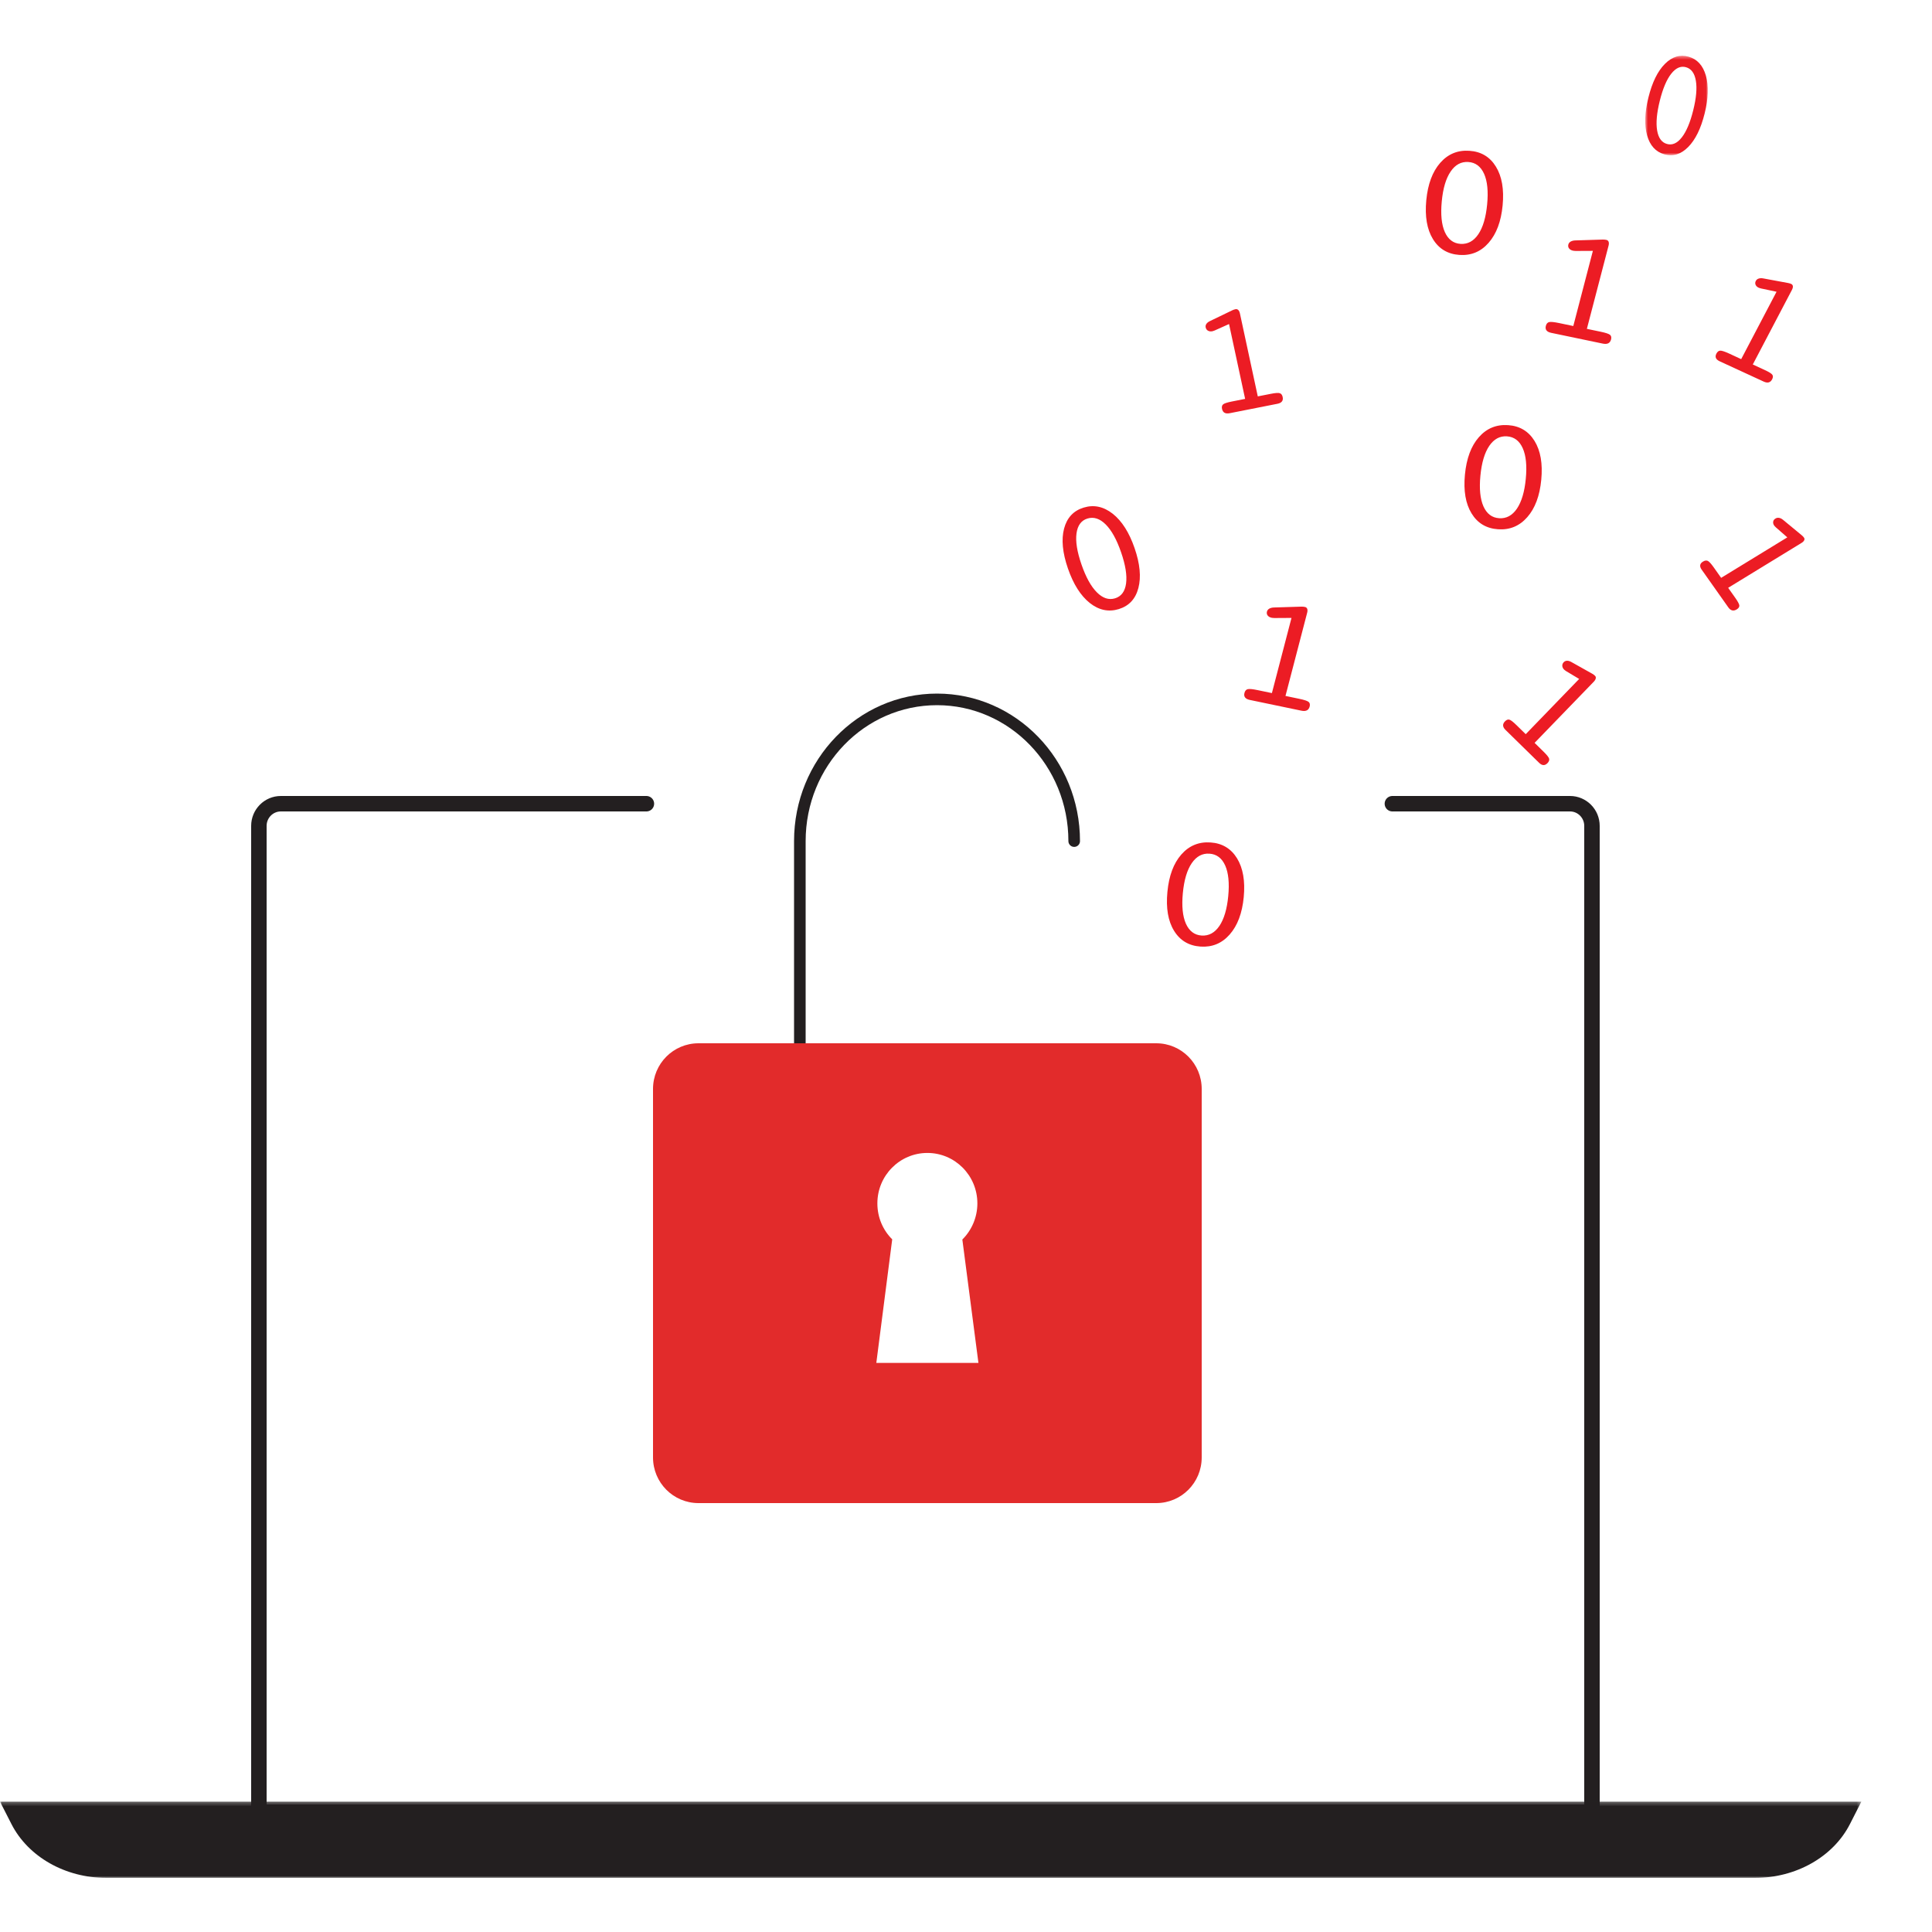<?xml version="1.0" encoding="UTF-8"?>
<svg width="500px" height="500px" viewBox="0 0 500 500" version="1.1" xmlns="http://www.w3.org/2000/svg" xmlns:xlink="http://www.w3.org/1999/xlink">
    <!-- Generator: Sketch 55.2 (78181) - https://sketchapp.com -->
    <title>Artboard Copy 7</title>
    <desc>Created with Sketch.</desc>
    <defs>
        <polygon id="path-1" points="0 0.258 481.723 0.258 481.723 19.998 0 19.998"></polygon>
        <polygon id="path-3" points="0.778 0.436 16.977 0.436 16.977 26.18 0.778 26.18"></polygon>
    </defs>
    <g id="Artboard-Copy-7" stroke="none" stroke-width="1" fill="none" fill-rule="evenodd">
        <g id="Group-33" transform="translate(0, 14)">
            <path d="M360.348,194 L406.32,194 C409.454,194 412,196.572 412,199.737 L412,455 L67,455 L67,199.737 C67,196.572 69.542,194 72.68,194 L167.289,194" id="Stroke-1" stroke="#231F20" stroke-width="4" stroke-linecap="round" stroke-linejoin="round"></path>
            <g id="Group-5" transform="translate(0, 452)">
                <mask id="mask-2" fill="white">
                    <use xlink:href="#path-1"></use>
                </mask>
                <g id="Clip-4"></g>
                <path d="M454.217,19.998 L27.504,19.998 C16.892,19.998 7.281,14.538 2.959,6.058 L-0.001,0.258 L481.723,0.258 L478.768,6.058 C474.446,14.538 464.825,19.998 454.217,19.998" id="Fill-3" fill="#231F20" mask="url(#mask-2)"></path>
            </g>
            <path d="M281.439,120.193 C279.824,120.684 278.882,121.972 278.599,124.04 C278.316,126.112 278.746,128.781 279.878,132.064 C281.014,135.352 282.341,137.763 283.863,139.29 C285.39,140.822 286.951,141.335 288.571,140.845 C290.2,140.349 291.147,139.061 291.43,136.984 C291.703,134.907 291.274,132.22 290.137,128.932 C289.005,125.654 287.683,123.256 286.161,121.734 C284.639,120.211 283.068,119.702 281.439,120.193 M289.532,143.637 C286.893,144.44 284.39,143.912 282.029,142.046 C279.673,140.166 277.785,137.195 276.375,133.114 C274.975,129.056 274.643,125.608 275.384,122.793 C276.131,119.977 277.824,118.166 280.463,117.364 C283.102,116.557 285.605,117.093 287.981,118.964 C290.347,120.839 292.235,123.801 293.63,127.855 C295.03,131.913 295.357,135.352 294.611,138.185 C293.869,141.019 292.171,142.83 289.532,143.637" id="Fill-6" fill="#EC1C24"></path>
            <path d="M313.001,206.929 C311.147,206.804 309.623,207.629 308.413,209.402 C307.208,211.175 306.446,213.742 306.121,217.108 C305.796,220.478 306.063,223.122 306.91,225.047 C307.773,226.963 309.116,227.986 310.971,228.117 C312.836,228.238 314.371,227.408 315.576,225.635 C316.78,223.853 317.547,221.273 317.867,217.902 C318.192,214.536 317.926,211.902 317.079,209.99 C316.22,208.078 314.867,207.05 313.001,206.929 M310.699,230.975 C307.677,230.769 305.386,229.405 303.84,226.878 C302.289,224.36 301.724,221.003 302.124,216.821 C302.518,212.651 303.723,209.425 305.732,207.14 C307.736,204.86 310.251,203.819 313.279,204.026 C316.295,204.223 318.587,205.601 320.143,208.128 C321.694,210.659 322.275,214.007 321.88,218.162 C321.481,222.318 320.271,225.541 318.251,227.838 C316.236,230.136 313.721,231.177 310.699,230.975" id="Fill-8" fill="#EC1C24"></path>
            <path d="M390.002,98.924 C388.147,98.803 386.623,99.629 385.413,101.402 C384.214,103.175 383.452,105.743 383.126,109.109 C382.801,112.48 383.068,115.124 383.915,117.049 C384.779,118.971 386.122,119.989 387.977,120.115 C389.837,120.241 391.372,119.415 392.582,117.637 C393.787,115.851 394.554,113.27 394.874,109.899 C395.199,106.533 394.933,103.898 394.08,101.99 C393.222,100.078 391.863,99.05 390.002,98.924 M387.705,122.974 C384.678,122.772 382.391,121.408 380.845,118.881 C379.294,116.358 378.724,113.01 379.123,108.822 C379.523,104.652 380.723,101.42 382.732,99.14 C384.741,96.86 387.252,95.823 390.285,96.025 C393.302,96.227 395.588,97.596 397.145,100.127 C398.701,102.659 399.277,106.003 398.877,110.159 C398.483,114.32 397.278,117.543 395.258,119.841 C393.243,122.139 390.727,123.181 387.705,122.974" id="Fill-10" fill="#EC1C24"></path>
            <g id="Group-14" transform="translate(425, 0)">
                <mask id="mask-4" fill="white">
                    <use xlink:href="#path-3"></use>
                </mask>
                <g id="Clip-13"></g>
                <path d="M11.338,3.397 C9.977,3.011 8.701,3.57 7.51,5.085 C6.324,6.59 5.34,8.921 4.554,12.075 C3.768,15.239 3.533,17.794 3.861,19.747 C4.189,21.7 5.032,22.867 6.397,23.253 C7.77,23.648 9.053,23.084 10.24,21.565 C11.431,20.051 12.419,17.708 13.205,14.544 C13.986,11.394 14.221,8.851 13.889,6.907 C13.561,4.959 12.715,3.792 11.338,3.397 M5.728,25.939 C3.497,25.306 2.011,23.674 1.269,21.045 C0.516,18.419 0.629,15.147 1.61,11.225 C2.582,7.315 3.999,4.416 5.87,2.542 C7.737,0.663 9.787,0.042 12.018,0.676 C14.242,1.314 15.732,2.945 16.485,5.584 C17.234,8.213 17.129,11.485 16.157,15.382 C15.189,19.274 13.768,22.168 11.888,24.06 C10.009,25.948 7.952,26.577 5.728,25.939" id="Fill-12" fill="#EC1C24" mask="url(#mask-4)"></path>
            </g>
            <path d="M379.999,27.925 C378.144,27.8 376.62,28.626 375.42,30.399 C374.211,32.172 373.448,34.739 373.129,38.106 C372.804,41.476 373.065,44.12 373.918,46.046 C374.776,47.962 376.119,48.986 377.973,49.116 C379.839,49.237 381.374,48.407 382.578,46.634 C383.788,44.852 384.55,42.271 384.87,38.9 C385.195,35.534 384.934,32.899 384.081,30.987 C383.218,29.074 381.864,28.047 379.999,27.925 M377.702,51.975 C374.68,51.769 372.388,50.404 370.842,47.877 C369.297,45.359 368.726,42.002 369.121,37.818 C369.521,33.648 370.725,30.421 372.734,28.136 C374.738,25.856 377.254,24.819 380.281,25.026 C383.298,25.223 385.595,26.597 387.14,29.124 C388.697,31.655 389.277,35.004 388.878,39.16 C388.483,43.317 387.274,46.54 385.254,48.838 C383.244,51.14 380.723,52.177 377.702,51.975" id="Fill-15" fill="#EC1C24"></path>
            <path d="M329.817,145.945 C329.616,145.931 329.47,145.918 329.374,145.913 C329.273,145.909 329.188,145.895 329.107,145.877 C328.654,145.783 328.307,145.594 328.075,145.296 C327.844,145.008 327.789,144.666 327.884,144.283 C327.97,143.964 328.166,143.711 328.478,143.522 C328.795,143.338 329.208,143.234 329.711,143.216 L336.738,143 C336.914,143 337.075,143 337.241,143.009 C337.402,143.027 337.558,143.045 337.724,143.081 C338.006,143.14 338.198,143.302 338.308,143.567 C338.404,143.833 338.399,144.166 338.298,144.562 L332.681,166.108 L336.245,166.851 C337.568,167.126 338.374,167.4 338.681,167.661 C338.988,167.932 339.073,168.332 338.937,168.859 C338.807,169.336 338.57,169.665 338.213,169.845 C337.85,170.021 337.377,170.048 336.783,169.922 L323.475,167.148 C322.881,167.027 322.463,166.81 322.232,166.509 C321.995,166.207 321.94,165.82 322.066,165.338 C322.201,164.807 322.473,164.483 322.876,164.365 C323.284,164.248 324.154,164.325 325.478,164.604 L329.168,165.37 L334.236,145.918 L329.817,145.945 Z" id="Fill-17" fill="#EC1C24"></path>
            <path d="M407.817,50.946 C407.616,50.933 407.47,50.919 407.374,50.915 C407.273,50.906 407.188,50.897 407.107,50.879 C406.654,50.784 406.307,50.591 406.075,50.298 C405.844,50.005 405.789,49.668 405.884,49.285 C405.97,48.965 406.166,48.709 406.478,48.524 C406.795,48.339 407.208,48.231 407.711,48.218 L414.738,48.002 C414.909,47.997 415.075,48.002 415.241,48.011 C415.402,48.024 415.558,48.047 415.724,48.083 C416.006,48.141 416.198,48.303 416.308,48.569 C416.404,48.835 416.399,49.168 416.298,49.564 L410.681,71.108 L414.245,71.851 C415.568,72.126 416.374,72.4 416.681,72.662 C416.988,72.932 417.073,73.332 416.937,73.859 C416.807,74.337 416.57,74.665 416.213,74.845 C415.85,75.021 415.377,75.048 414.783,74.922 L401.47,72.144 C400.881,72.022 400.463,71.811 400.232,71.509 C399.995,71.207 399.94,70.816 400.066,70.343 C400.201,69.807 400.473,69.483 400.876,69.366 C401.284,69.249 402.154,69.33 403.478,69.604 L407.168,70.374 L412.236,50.924 L407.817,50.946 Z" id="Fill-19" fill="#EC1C24"></path>
            <path d="M455.765,60.655 C455.588,60.602 455.457,60.563 455.368,60.541 C455.28,60.515 455.205,60.489 455.135,60.453 C454.742,60.274 454.481,60.02 454.345,59.7 C454.205,59.38 454.224,59.047 454.406,58.701 C454.556,58.412 454.794,58.21 455.125,58.101 C455.452,57.987 455.849,57.97 456.307,58.048 L462.706,59.231 C462.869,59.258 463.019,59.293 463.163,59.336 C463.299,59.38 463.439,59.437 463.584,59.494 C463.822,59.608 463.957,59.805 463.995,60.072 C464.023,60.348 463.939,60.659 463.752,61.019 L453.621,80.329 L456.667,81.736 C457.797,82.257 458.469,82.673 458.68,82.984 C458.895,83.3 458.876,83.694 458.624,84.167 C458.399,84.601 458.11,84.859 457.741,84.96 C457.377,85.052 456.938,84.986 456.433,84.75 L445.051,79.502 C444.547,79.265 444.224,78.985 444.08,78.652 C443.939,78.319 443.986,77.942 444.206,77.513 C444.458,77.035 444.775,76.781 445.168,76.75 C445.565,76.72 446.326,76.965 447.461,77.482 L450.618,78.945 L459.768,61.505 L455.765,60.655 Z" id="Fill-21" fill="#EC1C24"></path>
            <path d="M405.312,159.691 C405.169,159.592 405.057,159.511 404.99,159.457 C404.914,159.407 404.851,159.353 404.807,159.308 C404.503,159.011 404.342,158.688 404.32,158.332 C404.297,157.973 404.422,157.658 404.695,157.37 C404.923,157.141 405.204,157.015 405.54,157.001 C405.875,156.988 406.237,157.096 406.634,157.311 L412.081,160.365 C412.219,160.442 412.336,160.523 412.461,160.608 C412.572,160.694 412.68,160.783 412.791,160.896 C412.975,161.071 413.037,161.301 412.979,161.575 C412.916,161.849 412.751,162.133 412.47,162.425 L397.153,178.252 L399.476,180.536 C400.339,181.377 400.817,181.984 400.915,182.353 C401.004,182.726 400.866,183.104 400.491,183.496 C400.151,183.846 399.798,184.013 399.436,183.999 C399.074,183.986 398.694,183.788 398.306,183.406 L389.615,174.892 C389.226,174.51 389.025,174.136 389.003,173.772 C388.976,173.408 389.137,173.048 389.477,172.697 C389.852,172.306 390.223,172.153 390.589,172.234 C390.964,172.328 391.581,172.792 392.443,173.642 L394.856,176.003 L408.685,161.71 L405.312,159.691 Z" id="Fill-23" fill="#EC1C24"></path>
            <path d="M314.379,71.519 C314.207,71.586 314.076,71.626 313.988,71.658 C313.895,71.689 313.821,71.716 313.751,71.729 C313.323,71.809 312.95,71.765 312.634,71.586 C312.313,71.412 312.113,71.127 312.029,70.743 C311.959,70.427 312.015,70.128 312.201,69.843 C312.387,69.557 312.69,69.312 313.109,69.107 L318.907,66.307 C319.051,66.231 319.19,66.177 319.33,66.133 C319.474,66.079 319.619,66.043 319.767,66.017 C320.033,65.963 320.265,66.039 320.47,66.235 C320.67,66.436 320.814,66.735 320.894,67.131 L325.514,88.585 L328.823,87.934 C330.047,87.688 330.847,87.63 331.219,87.764 C331.592,87.889 331.838,88.21 331.95,88.741 C332.057,89.222 331.992,89.606 331.764,89.891 C331.54,90.19 331.154,90.386 330.6,90.498 L318.232,92.941 C317.678,93.048 317.236,93.008 316.91,92.825 C316.589,92.647 316.371,92.317 316.264,91.84 C316.152,91.309 316.236,90.921 316.529,90.663 C316.817,90.4 317.576,90.154 318.804,89.909 L322.238,89.231 L318.074,69.861 L314.379,71.519 Z" id="Fill-25" fill="#EC1C24"></path>
            <path d="M459.598,122.483 C459.478,122.362 459.381,122.263 459.321,122.203 C459.261,122.138 459.21,122.074 459.168,122.027 C458.928,121.687 458.84,121.347 458.9,121.012 C458.951,120.672 459.145,120.401 459.492,120.195 C459.769,120.023 460.078,119.963 460.42,120.023 C460.762,120.074 461.104,120.246 461.455,120.534 L466.283,124.521 C466.403,124.62 466.509,124.723 466.611,124.822 C466.703,124.921 466.796,125.037 466.883,125.157 C467.022,125.359 467.04,125.592 466.92,125.832 C466.8,126.082 466.565,126.31 466.214,126.521 L447.245,138.127 L449.093,140.733 C449.776,141.705 450.123,142.367 450.137,142.733 C450.155,143.103 449.924,143.425 449.462,143.713 C449.037,143.971 448.644,144.057 448.284,143.963 C447.919,143.877 447.582,143.614 447.277,143.176 L440.389,133.423 C440.079,132.984 439.955,132.597 440.015,132.249 C440.065,131.9 440.306,131.599 440.726,131.345 C441.197,131.057 441.604,130.993 441.96,131.152 C442.315,131.307 442.833,131.874 443.516,132.838 L445.429,135.547 L462.555,125.071 L459.598,122.483 Z" id="Fill-27" fill="#EC1C24"></path>
            <path d="M207,259 L207,203.676 C207,183.423 222.892,167 242.5,167 C262.104,167 278,183.423 278,203.676" id="Stroke-29" stroke="#231F20" stroke-width="3" stroke-linecap="round" stroke-linejoin="round"></path>
            <path d="M226.791,338.725 L230.904,306.739 C228.511,304.367 227.063,301.081 227.063,297.431 C227.063,290.222 232.855,284.381 240.005,284.381 C247.154,284.381 252.942,290.222 252.942,297.431 C252.942,301.081 251.449,304.412 249.055,306.785 L253.218,338.725 L226.791,338.725 Z M299.239,256 L180.77,256 C174.254,256 169,261.293 169,267.818 L169,363.182 C169,369.707 174.254,375 180.77,375 L299.239,375 C305.751,375 311,369.707 311,363.182 L311,267.818 C311,261.293 305.751,256 299.239,256 L299.239,256 Z" id="Fill-31" fill="#E22B2B"></path>
        </g>
    </g>
</svg>